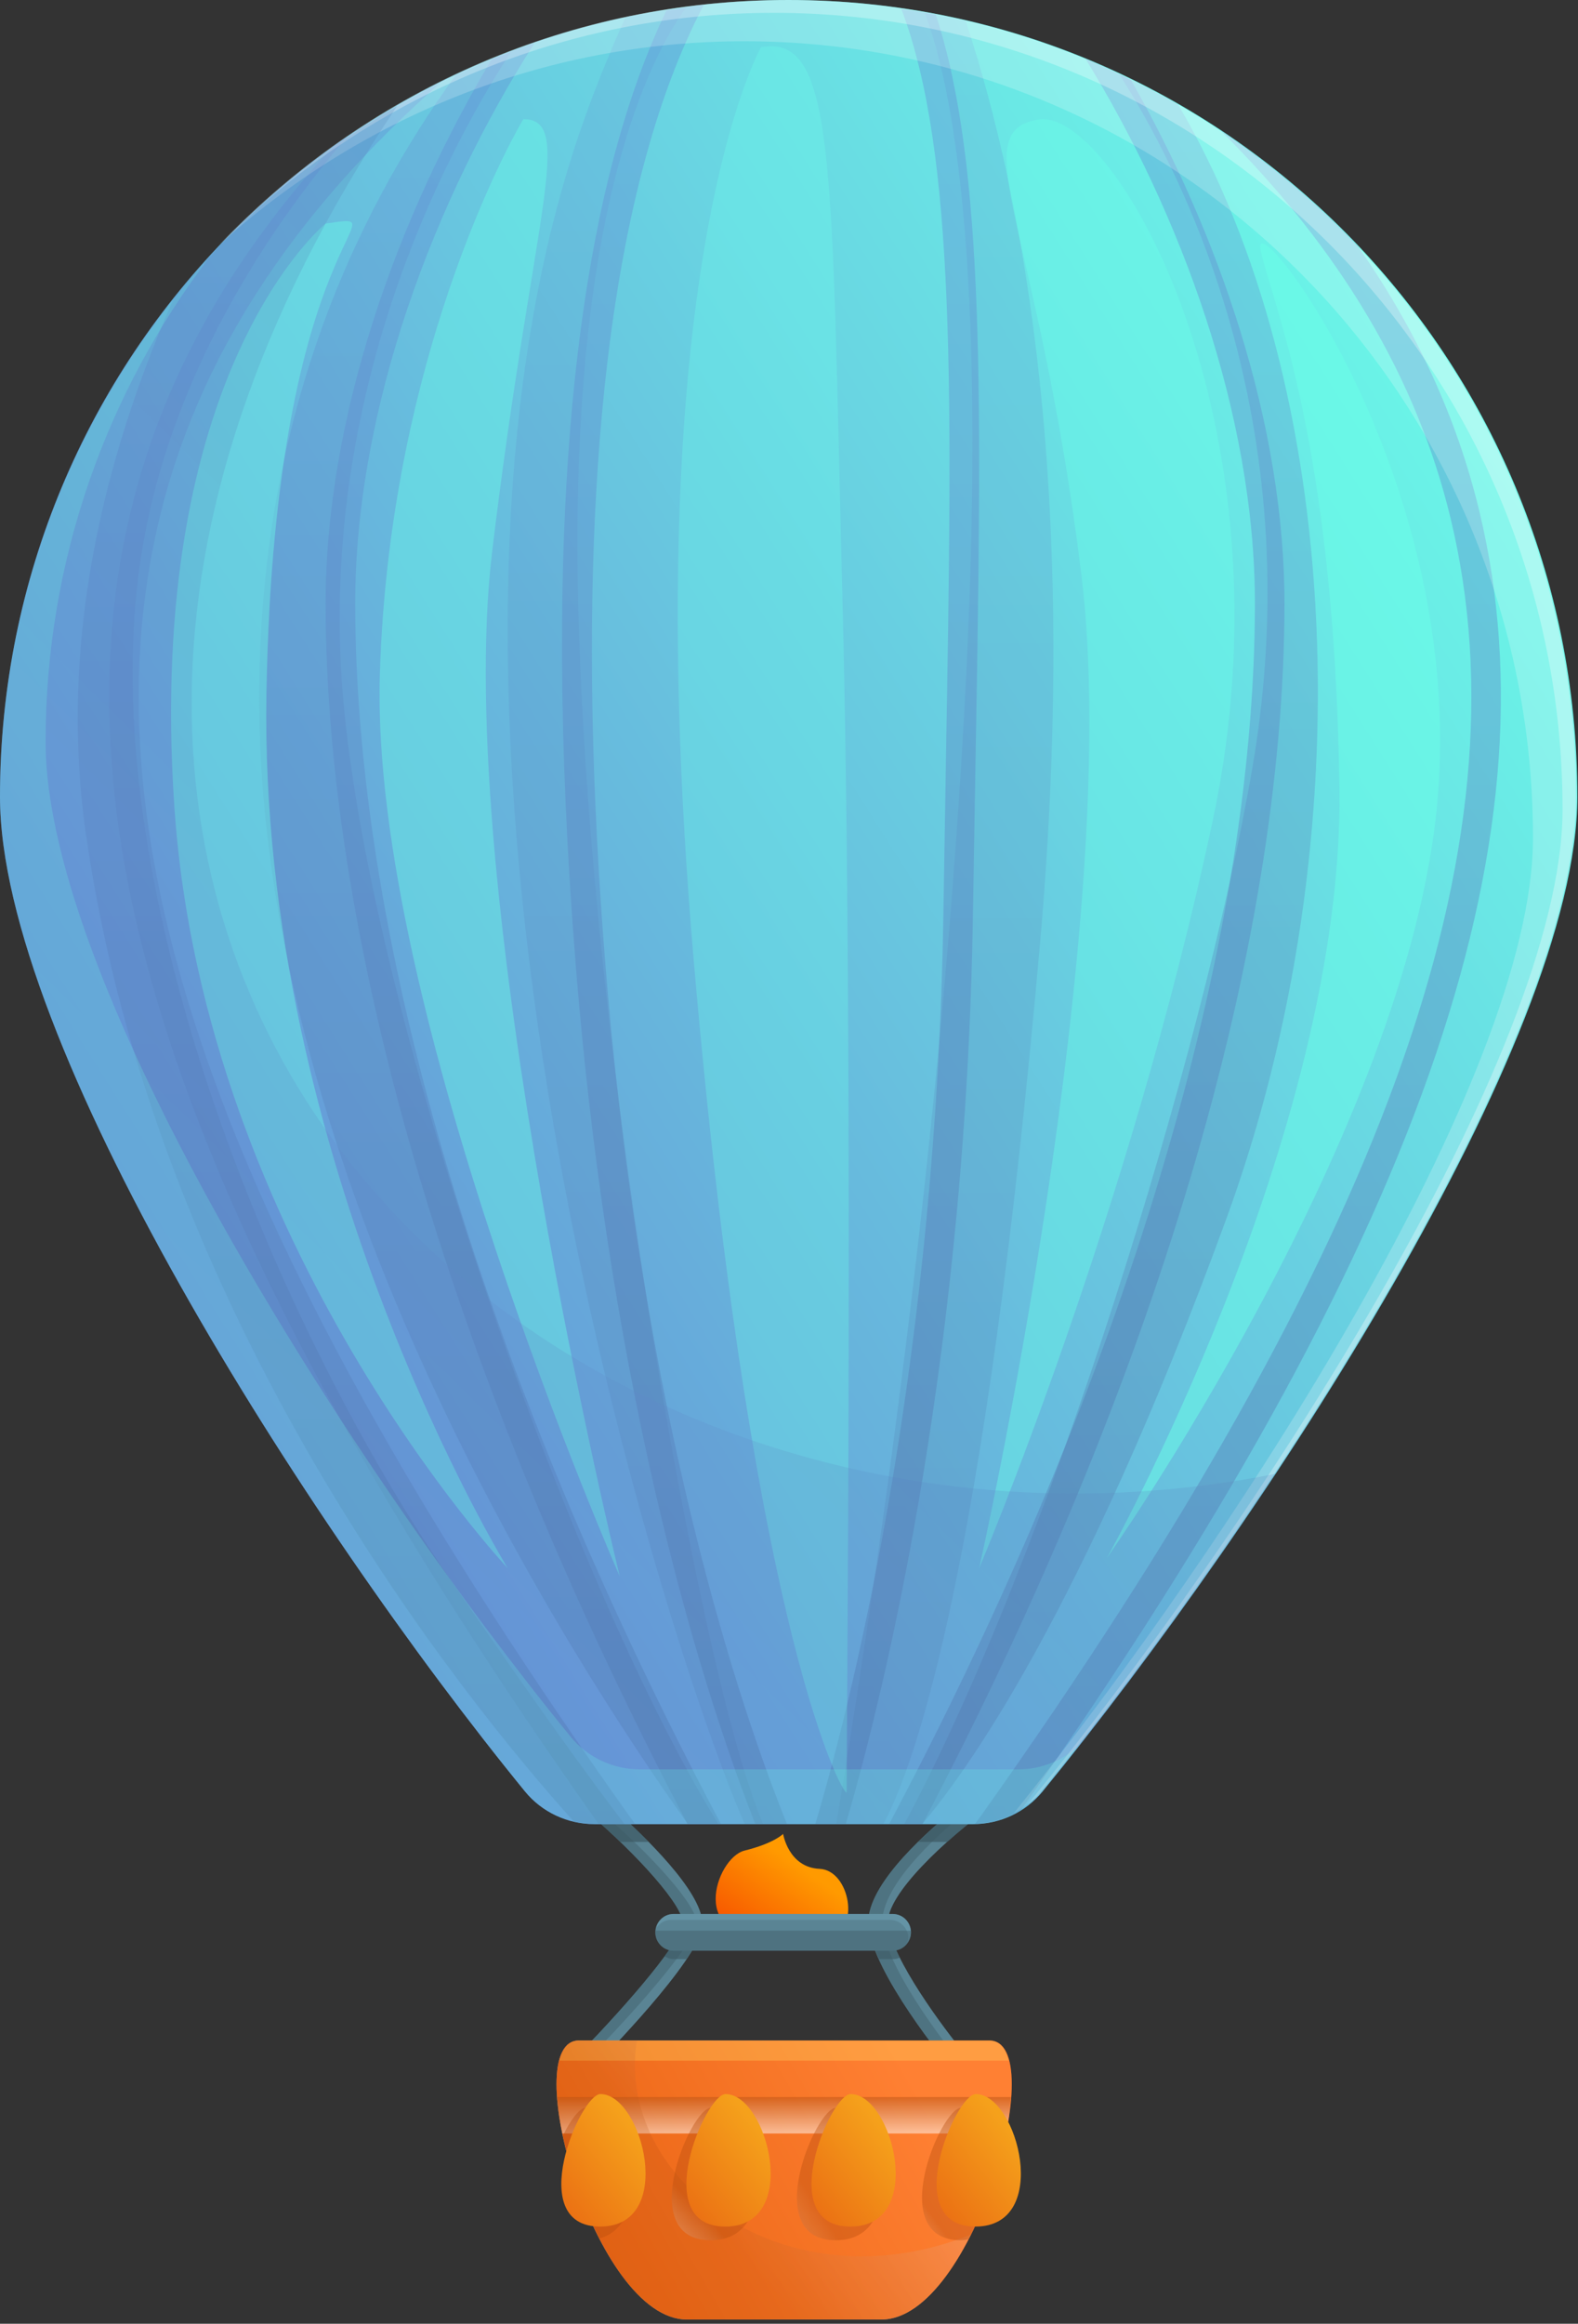 <svg width="70" height="103" viewBox="0 0 70 103" fill="none" xmlns="http://www.w3.org/2000/svg">
    <rect x="0" y="0" width="70" height="103" fill="#333333" stroke="none"/>
    <path d="M34.349 85.631C30.476 86.252 31.724 82.349 33.031 82.027C34.338 81.705 34.739 81.289 34.739 81.289C34.739 81.289 34.976 82.774 36.355 82.837C37.734 82.899 38.135 85.648 36.839 85.681C35.542 85.715 35.255 85.486 34.349 85.631Z" fill="url(#paint0_linear_13_2702)"/>
    <path d="M26.123 91.85L25.504 91.226C27.266 89.45 30.121 86.272 30.283 85.304C30.409 84.551 28.203 82.145 26.086 80.348L25.183 79.581L44.945 79.365L43.818 80.181C42.04 81.469 39.267 83.99 39.395 85.275C39.552 86.821 41.889 89.941 42.777 91.014L42.105 91.58C41.968 91.414 38.74 87.497 38.524 85.365C38.359 83.728 40.778 81.483 42.255 80.278L27.52 80.439C29.017 81.799 31.36 84.162 31.145 85.451C30.887 86.982 26.914 91.049 26.12 91.85H26.123Z" fill="#5A8494"/>
    <g opacity="0.4">
    <path d="M26.122 91.226C27.883 89.45 30.739 86.272 30.901 85.304C31.027 84.551 28.82 82.145 26.703 80.348L25.801 79.581L44.936 79.372L44.945 79.364L25.183 79.58L26.086 80.347C28.203 82.144 30.409 84.55 30.283 85.303C30.121 86.271 27.266 89.448 25.504 91.225L26.123 91.849C26.193 91.779 26.314 91.654 26.43 91.536L26.122 91.225V91.226Z" fill="#3C5963"/>
    <path d="M39.144 85.366C38.979 83.729 41.398 81.485 42.874 80.28L42.248 80.286C40.772 81.493 38.362 83.731 38.526 85.366C38.741 87.498 41.97 91.415 42.108 91.581L42.475 91.271C41.701 90.298 39.328 87.188 39.144 85.366Z" fill="#3C5963"/>
    </g>
    <path style="mix-blend-mode:multiply" opacity="0.4" d="M43.892 90.447H25.677C22.926 90.447 26.357 102.814 30.468 102.814H39.102C43.212 102.814 46.643 90.447 43.892 90.447Z" fill="url(#paint1_linear_13_2702)"/>
    <path d="M43.892 90.447H25.677C22.926 90.447 26.357 102.814 30.468 102.814H39.102C43.212 102.814 46.643 90.447 43.892 90.447Z" fill="url(#paint2_linear_13_2702)"/>
    <path style="mix-blend-mode:multiply" opacity="0.5" d="M24.948 94.568H44.621C44.74 93.991 44.814 93.452 44.849 92.953H24.72C24.755 93.452 24.829 93.991 24.948 94.568Z" fill="url(#paint3_linear_13_2702)"/>
    <path opacity="0.3" d="M32.74 90.447H25.676C25.231 90.447 24.962 90.795 24.818 91.339H44.75C44.606 90.795 44.337 90.447 43.892 90.447H32.74Z" fill="#FFDF66"/>
    <path style="mix-blend-mode:multiply" opacity="0.2" d="M28.254 90.447H25.677C22.926 90.447 26.357 102.814 30.468 102.814H39.102C40.607 102.814 42.017 101.151 43.07 99.049C34.826 102.352 27.257 96.595 28.254 90.447Z" fill="url(#paint4_linear_13_2702)"/>
    <path style="mix-blend-mode:multiply" opacity="0.4" d="M25.987 93.427C25.722 93.427 25.32 93.942 24.969 94.662C25.284 96.148 25.852 97.789 26.591 99.22C29.151 98.529 27.725 93.428 25.988 93.428L25.987 93.427Z" fill="url(#paint5_linear_13_2702)"/>
    <path d="M26.635 92.82C25.737 92.82 23.234 98.694 26.622 98.694C30.009 98.694 28.5 92.82 26.635 92.82Z" fill="url(#paint6_linear_13_2702)"/>
    <path style="mix-blend-mode:multiply" opacity="0.4" d="M31.536 93.427C30.638 93.427 28.135 99.3 31.521 99.3C34.908 99.3 33.4 93.427 31.536 93.427Z" fill="url(#paint7_linear_13_2702)"/>
    <path style="mix-blend-mode:multiply" opacity="0.4" d="M42.636 93.427C41.738 93.427 39.235 99.3 42.622 99.3C42.744 99.3 42.847 99.276 42.956 99.261C43.567 98.086 44.071 96.766 44.407 95.5C44.066 94.371 43.383 93.425 42.636 93.425V93.427Z" fill="url(#paint8_linear_13_2702)"/>
    <path style="mix-blend-mode:multiply" opacity="0.4" d="M37.087 93.427C36.189 93.427 33.686 99.3 37.073 99.3C40.461 99.3 38.951 93.427 37.087 93.427Z" fill="url(#paint9_linear_13_2702)"/>
    <path d="M43.284 92.82C42.386 92.82 39.883 98.694 43.27 98.694C46.658 98.694 45.148 92.82 43.284 92.82Z" fill="url(#paint10_linear_13_2702)"/>
    <path d="M37.734 92.82C36.836 92.82 34.333 98.694 37.719 98.694C41.105 98.694 39.597 92.82 37.734 92.82Z" fill="url(#paint11_linear_13_2702)"/>
    <path d="M32.185 92.82C31.286 92.82 28.783 98.694 32.171 98.694C35.558 98.694 34.049 92.82 32.185 92.82Z" fill="url(#paint12_linear_13_2702)"/>
    <g opacity="0.6">
    <path d="M39.396 85.276C39.394 85.256 39.407 85.229 39.407 85.209H38.54C38.54 85.26 38.522 85.316 38.527 85.366C38.571 85.796 38.757 86.307 38.995 86.837H39.605C39.716 86.837 39.823 86.815 39.919 86.773C39.639 86.209 39.438 85.687 39.397 85.277L39.396 85.276Z" fill="#3C5963"/>
    <path d="M31.131 85.209H30.267C30.267 85.237 30.288 85.279 30.283 85.305C30.234 85.6 29.917 86.112 29.475 86.714C29.595 86.785 29.726 86.837 29.875 86.837H30.455C30.819 86.293 31.086 85.802 31.146 85.453C31.158 85.379 31.135 85.29 31.131 85.209Z" fill="#3C5963"/>
    </g>
    <path d="M39.604 86.465H29.876C29.431 86.465 29.07 86.1 29.07 85.651C29.07 85.202 29.431 84.838 29.876 84.838H39.604C40.048 84.838 40.41 85.202 40.41 85.651C40.41 86.1 40.048 86.465 39.604 86.465Z" fill="#5A8494"/>
    <path opacity="0.4" d="M29.759 85.101H39.487C39.932 85.101 40.293 85.465 40.293 85.914C40.293 85.982 40.271 86.043 40.255 86.105C40.345 85.973 40.41 85.822 40.41 85.651C40.41 85.202 40.048 84.838 39.603 84.838H29.875C29.497 84.838 29.194 85.106 29.108 85.461C29.253 85.248 29.484 85.101 29.759 85.101Z" fill="#74ABBF"/>
    <path opacity="0.4" d="M29.07 85.651C29.07 86.1 29.431 86.465 29.876 86.465H39.604C40.048 86.465 40.41 86.1 40.41 85.651C40.41 85.626 40.398 85.604 40.396 85.58H29.084C29.082 85.604 29.071 85.626 29.071 85.651H29.07Z" fill="#3C5963"/>
    <path opacity="0.7" d="M44.945 79.366L25.183 79.582L26.086 80.349C26.567 80.758 27.052 81.2 27.515 81.645H28.778C28.342 81.201 27.904 80.786 27.522 80.439L42.257 80.278C41.802 80.65 41.261 81.125 40.73 81.645H42.021C42.639 81.09 43.275 80.576 43.819 80.181L44.946 79.365L44.945 79.366Z" fill="#3C5963"/>
    <path d="M43.163 80.856C44.355 80.856 45.493 80.331 46.252 79.403C56.103 67.372 69.972 46.165 69.972 35.315C69.971 15.811 54.308 6.10352e-05 34.985 6.10352e-05C15.663 6.10352e-05 0 15.811 0 35.315C0 46.164 13.463 67.369 23.282 79.4C24.041 80.33 25.18 80.856 26.374 80.856H43.163Z" fill="url(#paint13_linear_13_2702)"/>
    <g opacity="0.4">
    <path d="M28.183 80.856C28.092 80.729 27.987 80.596 27.897 80.47C9.991 55.267 3.568 37.538 7.072 22.984C8.77 15.93 12.899 9.531 19.548 3.66C17.841 4.51 16.213 5.486 14.679 6.594C10.136 11.56 7.187 16.897 5.796 22.671C2.213 37.557 8.624 55.519 26.561 80.857H28.182L28.183 80.856Z" fill="url(#paint14_linear_13_2702)"/>
    <path d="M55.668 26.83C55.637 41.949 49.916 61.054 39.561 80.626L39.44 80.855H40.922C51.244 61.232 56.948 42.061 56.98 26.834C56.997 18.789 54.038 10.313 50.16 3.531C49.499 3.209 48.838 2.889 48.154 2.609C52.339 9.398 55.686 18.355 55.668 26.83Z" fill="url(#paint15_linear_13_2702)"/>
    <path d="M33.508 80.856H34.912C32.968 76.05 28.472 63.059 26.837 42.524C25.286 23.068 26.883 8.446 31.223 0.211C30.661 0.272 30.116 0.38 29.563 0.466C25.429 9.059 23.999 23.44 25.528 42.631C27.115 62.545 31.39 75.479 33.508 80.856Z" fill="url(#paint16_linear_13_2702)"/>
    <path d="M65.626 22.671C64.628 18.525 62.827 14.604 60.211 10.884C58.385 8.964 56.355 7.249 54.141 5.783C59.467 11.067 62.853 16.77 64.35 22.983C67.854 37.538 61.431 55.268 43.527 80.47C43.439 80.593 43.336 80.723 43.248 80.846C43.991 80.83 44.697 80.599 45.312 80.207C62.894 55.215 69.178 37.427 65.626 22.671Z" fill="url(#paint17_linear_13_2702)"/>
    <path d="M21.824 2.607C17.68 9.536 14.427 18.413 14.444 26.835C14.475 42.067 20.178 61.237 30.502 80.856H31.983L31.866 80.632C21.509 61.061 15.787 41.954 15.756 26.831C15.738 18.061 19.321 8.776 23.709 1.91C23.074 2.128 22.442 2.352 21.824 2.606V2.607Z" fill="url(#paint18_linear_13_2702)"/>
    <path d="M41.962 33.717L41.85 40.419C41.557 59.743 38.035 74.58 36.164 80.857H37.517C39.48 74.162 42.872 59.49 43.161 40.439L43.274 33.741C43.552 17.881 43.724 7.352 41.506 0.636C41.005 0.541 40.494 0.476 39.986 0.402C42.407 6.813 42.249 17.347 41.961 33.717H41.962Z" fill="url(#paint19_linear_13_2702)"/>
    </g>
    <path opacity="0.2" d="M33.857 80.856C30.93 74.073 25.788 44.39 25.621 24.98C25.483 8.993 28.878 2.481 30.438 0.333C29.53 0.452 28.625 0.581 27.74 0.769C27.171 2.051 26.62 3.37 26.107 4.76C16.236 31.447 29.5 72.826 33.038 80.857H33.858L33.857 80.856Z" fill="url(#paint20_linear_13_2702)"/>
    <path opacity="0.4" d="M19.855 69.834C12.512 59.122 4.621 40.591 6.052 26.269C6.934 17.448 11.802 10.265 15.415 6.039C12.494 8.033 9.902 10.472 7.699 13.242C4.539 20.423 2.616 28.537 3.802 36.896C6.866 58.504 20.694 75.455 25.461 80.748C25.757 80.816 26.063 80.856 26.373 80.856H27.707C26.343 79.068 23.914 75.754 19.854 69.832L19.855 69.834Z" fill="url(#paint21_linear_13_2702)"/>
    <path opacity="0.3" d="M31.872 80.856C25.189 70.081 15.802 43.342 15.118 29.445C14.475 16.372 20.175 6.12 22.669 2.296C21.833 2.613 21.014 2.959 20.21 3.339C15.727 9.513 11.478 18.633 11.498 31.029C11.532 52.183 25.24 73.452 30.517 80.857H31.873L31.872 80.856Z" fill="url(#paint22_linear_13_2702)"/>
    <path opacity="0.2" d="M37.091 80.856H39.183C40.593 78.221 43.697 69.505 46.138 41.792C47.877 22.043 45.466 8.898 42.836 0.926C42.237 0.787 41.631 0.669 41.02 0.561C42.224 3.741 43.765 11.455 42.871 29.702C41.848 50.577 38.678 71.398 37.091 80.857V80.856Z" fill="url(#paint23_linear_13_2702)"/>
    <path opacity="0.3" d="M40.109 80.856H40.903C42.755 78.691 47.985 71.567 54.388 54.057C60.602 37.064 59.558 16.984 52.257 4.628C51.41 4.141 50.537 3.698 49.647 3.283C49.647 3.284 49.649 3.286 49.65 3.288C52.129 7.187 58.251 18.371 55.554 34.043C53.375 46.709 46.482 69.028 40.109 80.857V80.856Z" fill="url(#paint24_linear_13_2702)"/>
    <path opacity="0.3" d="M33.759 2.095C33.759 2.095 28.144 11.868 30.762 42.429C33.38 72.99 37.581 79.911 37.558 79.43C37.535 78.95 37.873 46.391 37.376 26.746C36.879 7.101 37.088 1.503 33.759 2.095Z" fill="url(#paint25_linear_13_2702)"/>
    <path opacity="0.4" d="M43.436 69.507C43.436 69.507 49.87 40.96 47.974 25.508C46.08 10.057 42.733 5.825 46.074 5.297C49.415 4.769 57.523 18.812 53.807 36.324C50.089 53.835 43.437 69.507 43.437 69.507H43.436Z" fill="url(#paint26_linear_13_2702)"/>
    <path opacity="0.5" d="M49.097 69.066C49.097 69.066 59.637 50.304 59.417 34.925C59.199 19.547 56.429 13.441 55.919 11.086C55.408 8.732 65.074 20.994 63.761 35.563C62.449 50.132 49.097 69.066 49.097 69.066Z" fill="url(#paint27_linear_13_2702)"/>
    <path opacity="0.4" d="M23.214 5.283C23.214 5.283 17.287 15.134 16.849 29.923C16.412 44.712 27.493 69.875 27.493 69.875C27.493 69.875 20.029 39.488 21.829 24.478C23.628 9.468 25.537 5.281 23.214 5.283Z" fill="url(#paint28_linear_13_2702)"/>
    <path opacity="0.4" d="M14.444 9.909C14.444 9.909 6.407 16.402 7.738 35.809C9.067 55.216 22.52 69.508 22.52 69.508C22.52 69.508 11.455 51.555 11.819 30.732C12.183 9.909 18.088 9.394 14.444 9.909Z" fill="url(#paint29_linear_13_2702)"/>
    <path opacity="0.2" d="M34.912 6.10352e-05C24.999 6.10352e-05 16.069 4.18 9.703 10.867C15.895 5.266 24.049 1.829 33.017 1.829C52.339 1.829 68.003 17.641 68.003 37.144C68.003 47.745 54.773 68.211 44.977 80.366C45.429 80.125 45.844 79.81 46.179 79.402C56.03 67.371 69.899 46.164 69.899 35.313C69.897 15.811 54.235 6.10352e-05 34.912 6.10352e-05Z" fill="white"/>
    <path opacity="0.3" d="M34.951 6.10352e-05C26.036 6.10352e-05 17.934 3.4 11.758 8.945C17.85 3.732 25.717 0.569 34.33 0.569C53.652 0.569 69.315 16.38 69.315 35.883C69.315 46.734 55.446 67.941 45.596 79.972C45.58 79.991 45.559 80.005 45.543 80.023C45.787 79.843 46.019 79.644 46.216 79.402C56.067 67.371 69.936 46.164 69.936 35.313C69.937 15.811 54.273 6.10352e-05 34.951 6.10352e-05Z" fill="white"/>
    <path opacity="0.2" d="M17.627 4.681C7.104 10.77 0 22.194 0 35.315C0 46.164 13.463 67.369 23.282 79.4C24.041 80.33 25.18 80.856 26.374 80.856H43.163C44.355 80.856 45.492 80.331 46.252 79.403C49.474 75.467 53.124 70.544 56.58 65.328C24.361 71.704 -7.688 42.353 17.627 4.681Z" fill="url(#paint30_linear_13_2702)"/>
    <path opacity="0.2" d="M45.185 78.428H28.396C27.202 78.428 26.063 77.902 25.304 76.972C15.486 64.941 2.023 43.736 2.023 32.886C2.023 24.813 4.737 17.396 9.253 11.447C3.526 17.736 0 26.099 0 35.315C0 46.164 13.463 67.369 23.282 79.4C24.041 80.33 25.18 80.856 26.374 80.856H43.163C44.355 80.856 45.493 80.331 46.252 79.403C46.797 78.738 47.358 78.034 47.924 77.316C47.184 78.018 46.213 78.428 45.185 78.428Z" fill="#6BFFE9"/>
    <defs>
    <linearGradient id="paint0_linear_13_2702" x1="35.674" y1="82.784" x2="31.983" y2="88.086" gradientUnits="userSpaceOnUse">
    <stop offset="0.01" stop-color="#FF9A00"/>
    <stop offset="1" stop-color="#F22E00"/>
    </linearGradient>
    <linearGradient id="paint1_linear_13_2702" x1="34.557" y1="95.413" x2="39.115" y2="92.624" gradientUnits="userSpaceOnUse">
    <stop stop-color="white"/>
    <stop offset="1" stop-color="#B84E0D"/>
    </linearGradient>
    <linearGradient id="paint2_linear_13_2702" x1="40.446" y1="92.027" x2="24.519" y2="101.187" gradientUnits="userSpaceOnUse">
    <stop stop-color="#FF8033"/>
    <stop offset="0.95" stop-color="#E86211"/>
    </linearGradient>
    <linearGradient id="paint3_linear_13_2702" x1="34.784" y1="94.532" x2="34.784" y2="92.933" gradientUnits="userSpaceOnUse">
    <stop stop-color="white"/>
    <stop offset="1" stop-color="#B84E0D"/>
    </linearGradient>
    <linearGradient id="paint4_linear_13_2702" x1="40.867" y1="89.693" x2="31.039" y2="97.881" gradientUnits="userSpaceOnUse">
    <stop stop-color="white"/>
    <stop offset="1" stop-color="#B84E0D"/>
    </linearGradient>
    <linearGradient id="paint5_linear_13_2702" x1="22.246" y1="99.236" x2="24.556" y2="97.621" gradientUnits="userSpaceOnUse">
    <stop stop-color="white"/>
    <stop offset="1" stop-color="#B84E0D"/>
    </linearGradient>
    <linearGradient id="paint6_linear_13_2702" x1="28.35" y1="94.605" x2="23.323" y2="98.702" gradientUnits="userSpaceOnUse">
    <stop stop-color="#F5A11B"/>
    <stop offset="0.95" stop-color="#E86211"/>
    </linearGradient>
    <linearGradient id="paint7_linear_13_2702" x1="28.681" y1="99.545" x2="30.675" y2="97.606" gradientUnits="userSpaceOnUse">
    <stop stop-color="white"/>
    <stop offset="1" stop-color="#B84E0D"/>
    </linearGradient>
    <linearGradient id="paint8_linear_13_2702" x1="38.972" y1="99.182" x2="40.981" y2="97.699" gradientUnits="userSpaceOnUse">
    <stop stop-color="white"/>
    <stop offset="1" stop-color="#B84E0D"/>
    </linearGradient>
    <linearGradient id="paint9_linear_13_2702" x1="32.265" y1="99.748" x2="35.957" y2="97.347" gradientUnits="userSpaceOnUse">
    <stop stop-color="white"/>
    <stop offset="1" stop-color="#B84E0D"/>
    </linearGradient>
    <linearGradient id="paint10_linear_13_2702" x1="44.999" y1="94.605" x2="39.972" y2="98.702" gradientUnits="userSpaceOnUse">
    <stop stop-color="#F5A11B"/>
    <stop offset="0.95" stop-color="#E86211"/>
    </linearGradient>
    <linearGradient id="paint11_linear_13_2702" x1="39.449" y1="94.605" x2="34.422" y2="98.702" gradientUnits="userSpaceOnUse">
    <stop stop-color="#F5A11B"/>
    <stop offset="0.95" stop-color="#E86211"/>
    </linearGradient>
    <linearGradient id="paint12_linear_13_2702" x1="33.9" y1="94.605" x2="28.873" y2="98.702" gradientUnits="userSpaceOnUse">
    <stop stop-color="#F5A11B"/>
    <stop offset="0.95" stop-color="#E86211"/>
    </linearGradient>
    <linearGradient id="paint13_linear_13_2702" x1="7.394" y1="57.916" x2="71.74" y2="17.259" gradientUnits="userSpaceOnUse">
    <stop stop-color="#6590D6"/>
    <stop offset="1" stop-color="#6BFFE9"/>
    </linearGradient>
    <linearGradient id="paint14_linear_13_2702" x1="16.512" y1="6.82" x2="16.512" y2="94.704" gradientUnits="userSpaceOnUse">
    <stop stop-color="#6590D6"/>
    <stop offset="1" stop-color="#4B6FA1"/>
    </linearGradient>
    <linearGradient id="paint15_linear_13_2702" x1="48.21" y1="6.819" x2="48.21" y2="94.705" gradientUnits="userSpaceOnUse">
    <stop stop-color="#6590D6"/>
    <stop offset="1" stop-color="#4B6FA1"/>
    </linearGradient>
    <linearGradient id="paint16_linear_13_2702" x1="29.922" y1="6.819" x2="29.922" y2="94.705" gradientUnits="userSpaceOnUse">
    <stop stop-color="#6590D6"/>
    <stop offset="1" stop-color="#4B6FA1"/>
    </linearGradient>
    <linearGradient id="paint17_linear_13_2702" x1="54.913" y1="6.819" x2="54.913" y2="94.705" gradientUnits="userSpaceOnUse">
    <stop stop-color="#6590D6"/>
    <stop offset="1" stop-color="#4B6FA1"/>
    </linearGradient>
    <linearGradient id="paint18_linear_13_2702" x1="23.213" y1="6.819" x2="23.213" y2="94.705" gradientUnits="userSpaceOnUse">
    <stop stop-color="#6590D6"/>
    <stop offset="1" stop-color="#4B6FA1"/>
    </linearGradient>
    <linearGradient id="paint19_linear_13_2702" x1="39.8" y1="6.819" x2="39.8" y2="94.705" gradientUnits="userSpaceOnUse">
    <stop stop-color="#6590D6"/>
    <stop offset="1" stop-color="#4B6FA1"/>
    </linearGradient>
    <linearGradient id="paint20_linear_13_2702" x1="28.189" y1="0.332" x2="28.189" y2="80.856" gradientUnits="userSpaceOnUse">
    <stop stop-color="#6590D6"/>
    <stop offset="1" stop-color="#4B6FA1"/>
    </linearGradient>
    <linearGradient id="paint21_linear_13_2702" x1="15.578" y1="6.039" x2="15.578" y2="80.856" gradientUnits="userSpaceOnUse">
    <stop stop-color="#6590D6"/>
    <stop offset="1" stop-color="#4B6FA1"/>
    </linearGradient>
    <linearGradient id="paint22_linear_13_2702" x1="21.684" y1="2.294" x2="21.684" y2="80.856" gradientUnits="userSpaceOnUse">
    <stop stop-color="#6590D6"/>
    <stop offset="1" stop-color="#4B6FA1"/>
    </linearGradient>
    <linearGradient id="paint23_linear_13_2702" x1="41.91" y1="0.561" x2="41.91" y2="80.856" gradientUnits="userSpaceOnUse">
    <stop stop-color="#6590D6"/>
    <stop offset="1" stop-color="#4B6FA1"/>
    </linearGradient>
    <linearGradient id="paint24_linear_13_2702" x1="49.285" y1="3.283" x2="49.285" y2="80.856" gradientUnits="userSpaceOnUse">
    <stop stop-color="#6590D6"/>
    <stop offset="1" stop-color="#4B6FA1"/>
    </linearGradient>
    <linearGradient id="paint25_linear_13_2702" x1="37.919" y1="14.302" x2="31.683" y2="67.375" gradientUnits="userSpaceOnUse">
    <stop stop-color="#6BFFE9"/>
    <stop offset="1" stop-color="#6BFFE9"/>
    </linearGradient>
    <linearGradient id="paint26_linear_13_2702" x1="50.014" y1="15.627" x2="44.785" y2="60.118" gradientUnits="userSpaceOnUse">
    <stop stop-color="#6BFFE9"/>
    <stop offset="1" stop-color="#6BFFE9"/>
    </linearGradient>
    <linearGradient id="paint27_linear_13_2702" x1="60.121" y1="20.351" x2="55.337" y2="61.063" gradientUnits="userSpaceOnUse">
    <stop stop-color="#6BFFE9"/>
    <stop offset="1" stop-color="#6BFFE9"/>
    </linearGradient>
    <linearGradient id="paint28_linear_13_2702" x1="26.038" y1="15.444" x2="20.847" y2="59.616" gradientUnits="userSpaceOnUse">
    <stop stop-color="#6BFFE9"/>
    <stop offset="1" stop-color="#6BFFE9"/>
    </linearGradient>
    <linearGradient id="paint29_linear_13_2702" x1="18.496" y1="19.203" x2="13.728" y2="59.769" gradientUnits="userSpaceOnUse">
    <stop stop-color="#6BFFE9"/>
    <stop offset="1" stop-color="#6BFFE9"/>
    </linearGradient>
    <linearGradient id="paint30_linear_13_2702" x1="6.74" y1="67.137" x2="55.309" y2="17.853" gradientUnits="userSpaceOnUse">
    <stop stop-color="#6590D6"/>
    <stop offset="1" stop-color="#4B6FA1"/>
    </linearGradient>
    </defs>
    </svg>
    